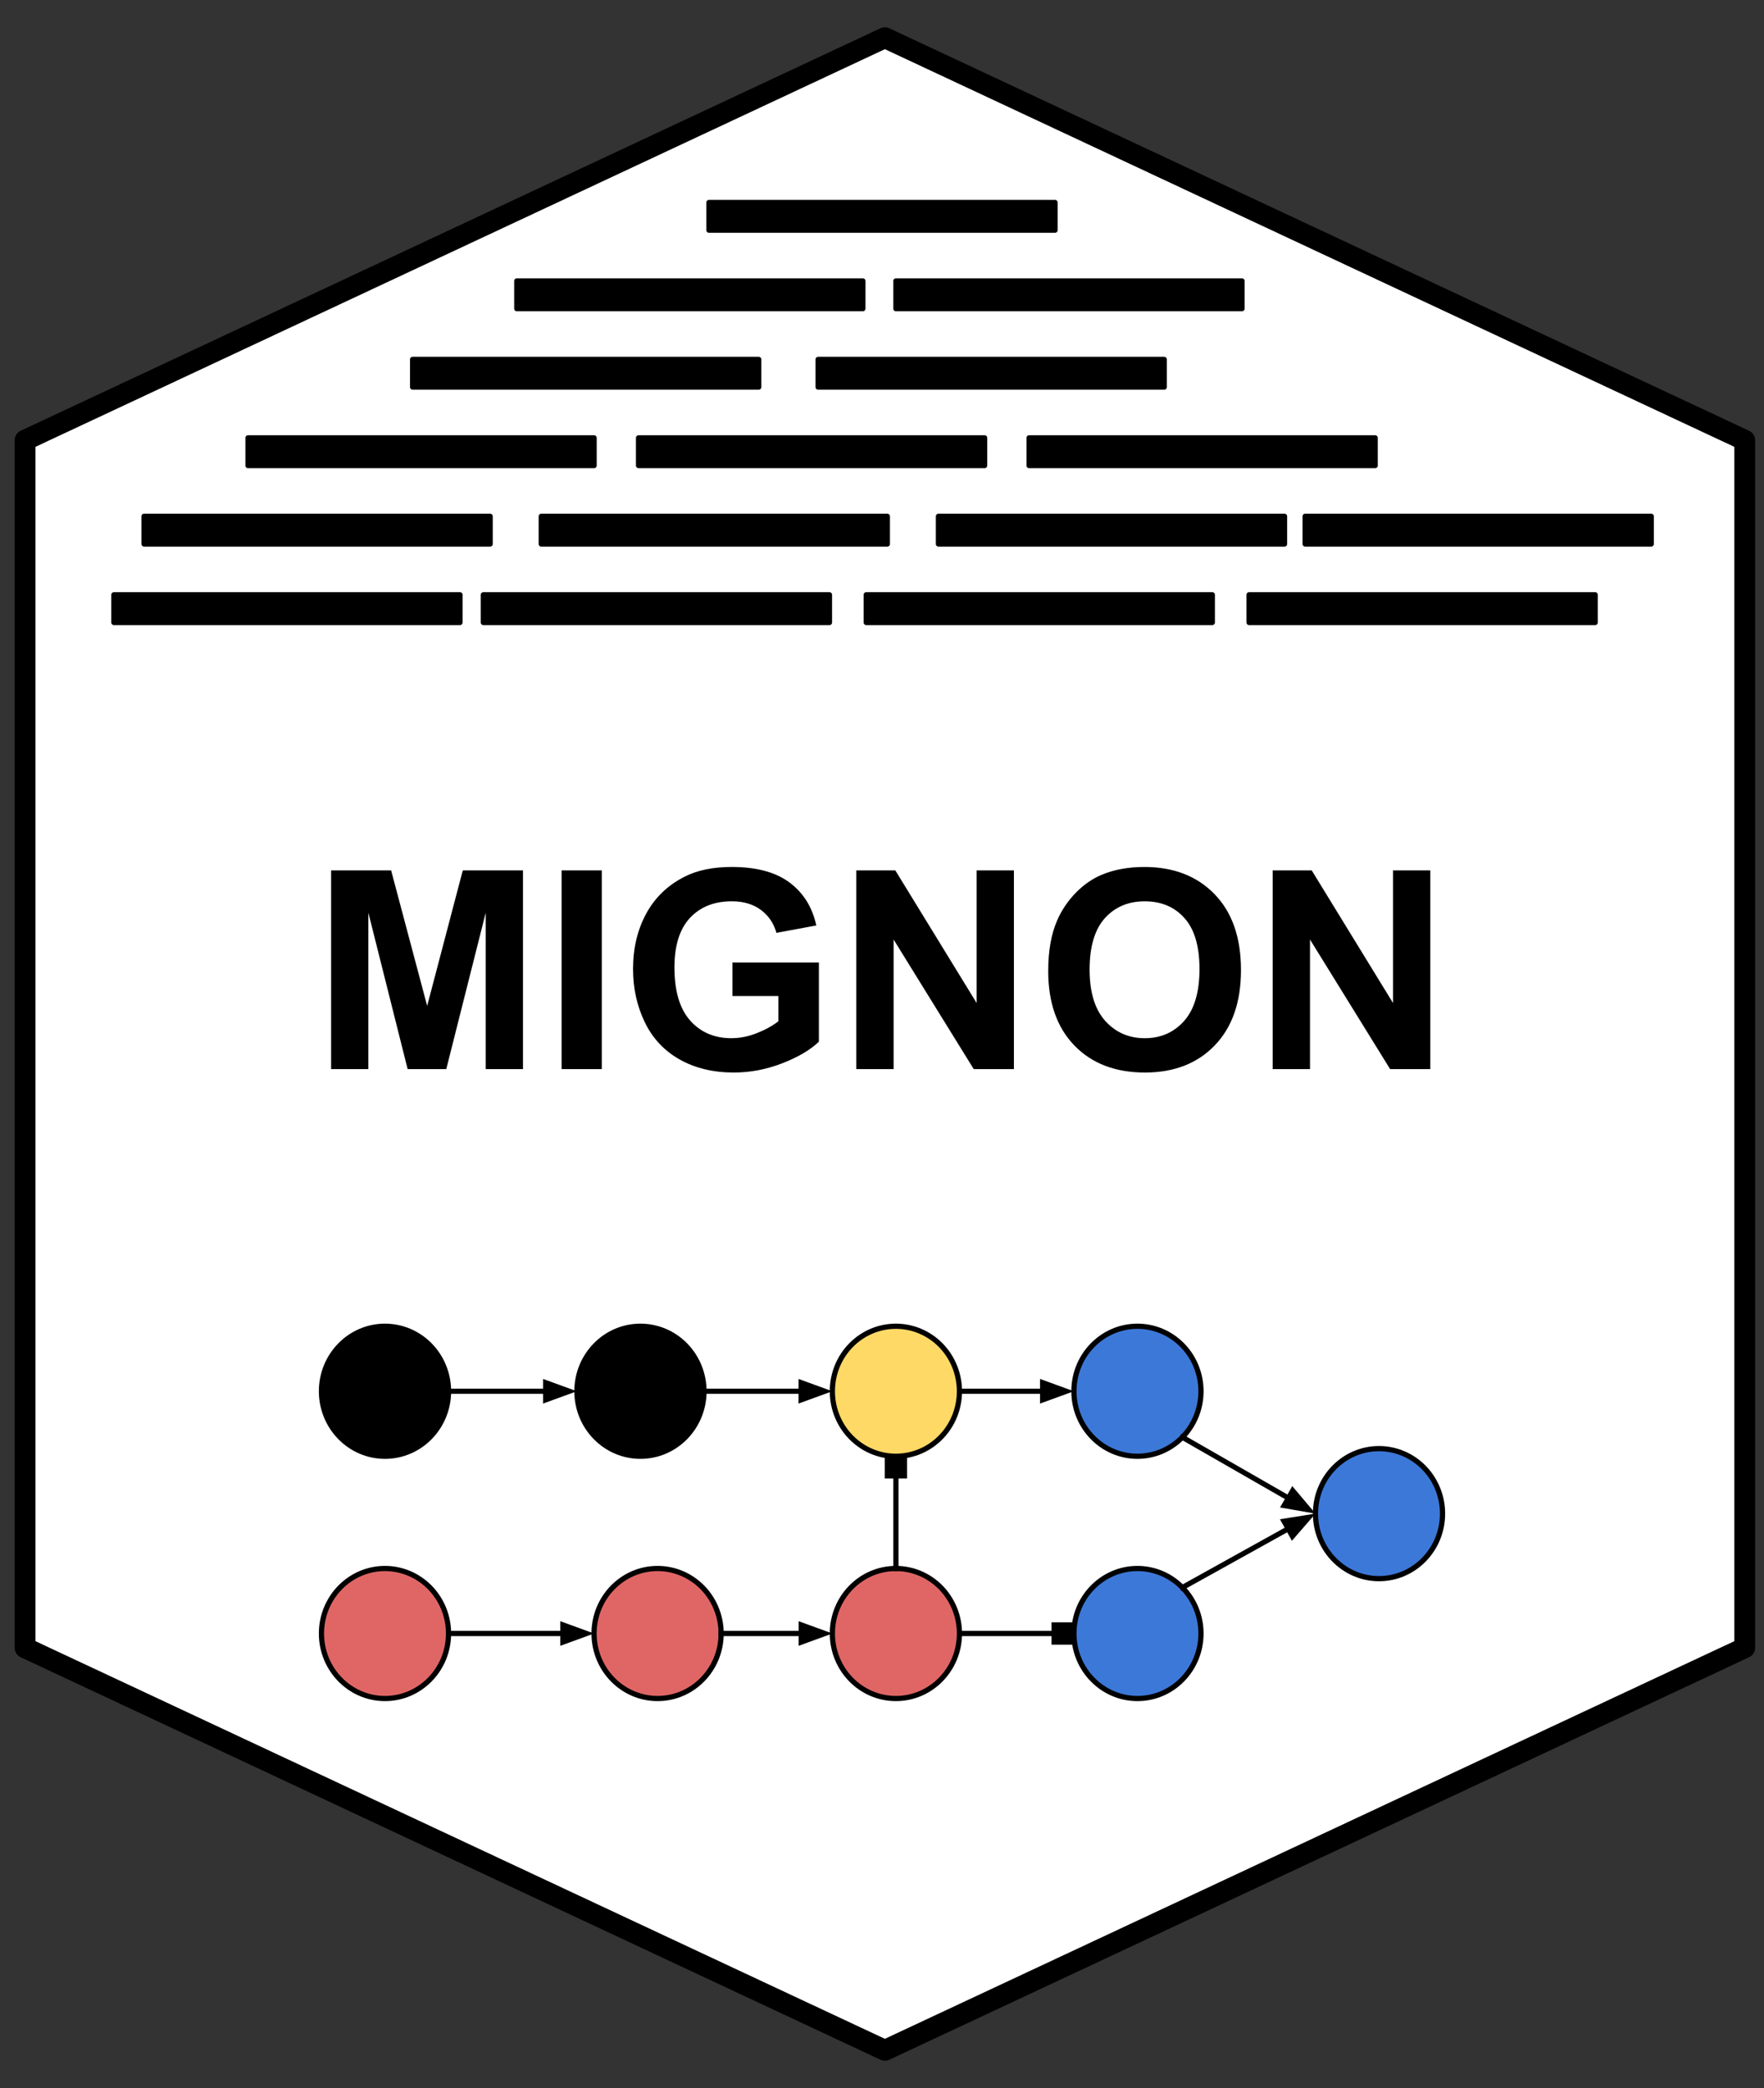 <svg version="1.1" viewBox="0.0 0.0 338.877 401.097" fill="none" stroke="none" stroke-linecap="square" stroke-miterlimit="10" xmlns:xlink="http://www.w3.org/1999/xlink" xmlns="http://www.w3.org/2000/svg"><rect x="0.0" y="0.0" width="338.877" height="401.097" fill="#333333" stroke="none"/><clipPath id="p.0"><path d="m0 0l338.877 0l0 401.097l-338.877 0l0 -401.097z" clip-rule="nonzero"/></clipPath><g clip-path="url(#p.0)"><path fill="#000000" fill-opacity="0.0" d="m0 0l338.877 0l0 401.097l-338.877 0z" fill-rule="evenodd"/><path fill="#ffffff" d="m169.993 7.24l165.18 77.323l0 231.97l-165.18 77.323l-165.18 -77.323l0 -231.97z" fill-rule="evenodd"/><path stroke="#000000" stroke-width="4.0" stroke-linejoin="round" stroke-linecap="butt" d="m169.993 7.24l165.18 77.323l0 231.97l-165.18 77.323l-165.18 -77.323l0 -231.97z" fill-rule="evenodd"/><path fill="#000000" d="m136.193 38.895l66.488 0l0 5.323l-66.488 0z" fill-rule="evenodd"/><path stroke="#000000" stroke-width="1.0" stroke-linejoin="round" stroke-linecap="butt" d="m136.193 38.895l66.488 0l0 5.323l-66.488 0z" fill-rule="evenodd"/><path fill="#000000" d="m157.165 69.039l66.488 0l0 5.323l-66.488 0z" fill-rule="evenodd"/><path stroke="#000000" stroke-width="1.0" stroke-linejoin="round" stroke-linecap="butt" d="m157.165 69.039l66.488 0l0 5.323l-66.488 0z" fill-rule="evenodd"/><path fill="#000000" d="m79.266 69.038l66.488 0l0 5.323l-66.488 0z" fill-rule="evenodd"/><path stroke="#000000" stroke-width="1.0" stroke-linejoin="round" stroke-linecap="butt" d="m79.266 69.038l66.488 0l0 5.323l-66.488 0z" fill-rule="evenodd"/><path fill="#000000" fill-opacity="0.0" d="m38.084 150.407l262.709 0l0 71.528l-262.709 0z" fill-rule="evenodd"/><path fill="#000000" d="m63.608 205.371l0 -38.172l11.531 0l6.922 26.031l6.844 -26.031l11.562 0l0 38.172l-7.156 0l0 -30.047l-7.578 30.047l-7.422 0l-7.547 -30.047l0 30.047l-7.156 0zm44.282 0l0 -38.172l7.719 0l0 38.172l-7.719 0zm32.816 -14.031l0 -6.438l16.609 0l0 15.203q-2.422 2.344 -7.016 4.141q-4.594 1.781 -9.312 1.781q-5.984 0 -10.438 -2.516q-4.453 -2.516 -6.703 -7.188q-2.234 -4.672 -2.234 -10.172q0 -5.969 2.5 -10.594q2.5 -4.641 7.328 -7.109q3.672 -1.906 9.141 -1.906q7.094 0 11.094 2.984q4.0 2.984 5.141 8.25l-7.656 1.422q-0.797 -2.812 -3.031 -4.438q-2.219 -1.625 -5.547 -1.625q-5.062 0 -8.047 3.203q-2.969 3.203 -2.969 9.5q0 6.797 3.016 10.203q3.016 3.391 7.922 3.391q2.422 0 4.844 -0.953q2.438 -0.953 4.188 -2.297l0 -4.844l-8.828 0zm23.793 14.031l0 -38.172l7.5 0l15.625 25.484l0 -25.484l7.156 0l0 38.172l-7.719 0l-15.391 -24.891l0 24.891l-7.172 0zm36.871 -18.859q0 -5.828 1.75 -9.781q1.297 -2.922 3.547 -5.234q2.266 -2.312 4.938 -3.438q3.578 -1.516 8.234 -1.516q8.438 0 13.5 5.234q5.062 5.234 5.062 14.562q0 9.234 -5.031 14.469q-5.016 5.219 -13.422 5.219q-8.516 0 -13.547 -5.188q-5.031 -5.203 -5.031 -14.328zm7.953 -0.25q0 6.484 2.984 9.828q3.0 3.344 7.609 3.344q4.609 0 7.562 -3.312q2.953 -3.328 2.953 -9.969q0 -6.562 -2.875 -9.781q-2.875 -3.234 -7.641 -3.234q-4.766 0 -7.688 3.266q-2.906 3.266 -2.906 9.859zm35.168 19.109l0 -38.172l7.5 0l15.625 25.484l0 -25.484l7.156 0l0 38.172l-7.719 0l-15.391 -24.891l0 24.891l-7.172 0z" fill-rule="nonzero"/><path fill="#000000" d="m61.755 267.253l0 0c0 -6.897 5.464 -12.488 12.205 -12.488l0 0c3.237 0 6.341 1.316 8.63 3.658c2.289 2.342 3.575 5.518 3.575 8.831l0 0c0 6.897 -5.464 12.488 -12.205 12.488l0 0c-6.74 0 -12.205 -5.591 -12.205 -12.488z" fill-rule="evenodd"/><path stroke="#000000" stroke-width="1.0" stroke-linejoin="round" stroke-linecap="butt" d="m61.755 267.253l0 0c0 -6.897 5.464 -12.488 12.205 -12.488l0 0c3.237 0 6.341 1.316 8.63 3.658c2.289 2.342 3.575 5.518 3.575 8.831l0 0c0 6.897 -5.464 12.488 -12.205 12.488l0 0c-6.74 0 -12.205 -5.591 -12.205 -12.488z" fill-rule="evenodd"/><path fill="#000000" d="m110.83 267.253l0 0c0 -6.897 5.464 -12.488 12.205 -12.488l0 0c3.237 0 6.341 1.316 8.63 3.658c2.289 2.342 3.575 5.518 3.575 8.831l0 0c0 6.897 -5.464 12.488 -12.205 12.488l0 0c-6.74 0 -12.205 -5.591 -12.205 -12.488z" fill-rule="evenodd"/><path stroke="#000000" stroke-width="1.0" stroke-linejoin="round" stroke-linecap="butt" d="m110.83 267.253l0 0c0 -6.897 5.464 -12.488 12.205 -12.488l0 0c3.237 0 6.341 1.316 8.63 3.658c2.289 2.342 3.575 5.518 3.575 8.831l0 0c0 6.897 -5.464 12.488 -12.205 12.488l0 0c-6.74 0 -12.205 -5.591 -12.205 -12.488z" fill-rule="evenodd"/><path fill="#e06666" d="m114.123 313.789l0 0c0 -6.897 5.464 -12.488 12.205 -12.488l0 0c3.237 0 6.341 1.316 8.63 3.658c2.289 2.342 3.575 5.518 3.575 8.831l0 0c0 6.897 -5.464 12.488 -12.205 12.488l0 0c-6.74 0 -12.205 -5.591 -12.205 -12.488z" fill-rule="evenodd"/><path stroke="#000000" stroke-width="1.0" stroke-linejoin="round" stroke-linecap="butt" d="m114.123 313.789l0 0c0 -6.897 5.464 -12.488 12.205 -12.488l0 0c3.237 0 6.341 1.316 8.63 3.658c2.289 2.342 3.575 5.518 3.575 8.831l0 0c0 6.897 -5.464 12.488 -12.205 12.488l0 0c-6.74 0 -12.205 -5.591 -12.205 -12.488z" fill-rule="evenodd"/><path fill="#ffd966" d="m159.904 267.253l0 0c0 -6.897 5.464 -12.488 12.205 -12.488l0 0c3.237 0 6.341 1.316 8.63 3.658c2.289 2.342 3.575 5.518 3.575 8.831l0 0c0 6.897 -5.464 12.488 -12.205 12.488l0 0c-6.74 0 -12.205 -5.591 -12.205 -12.488z" fill-rule="evenodd"/><path stroke="#000000" stroke-width="1.0" stroke-linejoin="round" stroke-linecap="butt" d="m159.904 267.253l0 0c0 -6.897 5.464 -12.488 12.205 -12.488l0 0c3.237 0 6.341 1.316 8.63 3.658c2.289 2.342 3.575 5.518 3.575 8.831l0 0c0 6.897 -5.464 12.488 -12.205 12.488l0 0c-6.74 0 -12.205 -5.591 -12.205 -12.488z" fill-rule="evenodd"/><path fill="#3c78d8" d="m206.308 267.253l0 0c0 -6.897 5.464 -12.488 12.205 -12.488l0 0c3.237 0 6.341 1.316 8.63 3.658c2.289 2.342 3.575 5.518 3.575 8.831l0 0c0 6.897 -5.464 12.488 -12.205 12.488l0 0c-6.74 0 -12.205 -5.591 -12.205 -12.488z" fill-rule="evenodd"/><path stroke="#000000" stroke-width="1.0" stroke-linejoin="round" stroke-linecap="butt" d="m206.308 267.253l0 0c0 -6.897 5.464 -12.488 12.205 -12.488l0 0c3.237 0 6.341 1.316 8.63 3.658c2.289 2.342 3.575 5.518 3.575 8.831l0 0c0 6.897 -5.464 12.488 -12.205 12.488l0 0c-6.74 0 -12.205 -5.591 -12.205 -12.488z" fill-rule="evenodd"/><path fill="#3c78d8" d="m206.308 313.789l0 0c0 -6.897 5.464 -12.488 12.205 -12.488l0 0c3.237 0 6.341 1.316 8.63 3.658c2.289 2.342 3.575 5.518 3.575 8.831l0 0c0 6.897 -5.464 12.488 -12.205 12.488l0 0c-6.74 0 -12.205 -5.591 -12.205 -12.488z" fill-rule="evenodd"/><path stroke="#000000" stroke-width="1.0" stroke-linejoin="round" stroke-linecap="butt" d="m206.308 313.789l0 0c0 -6.897 5.464 -12.488 12.205 -12.488l0 0c3.237 0 6.341 1.316 8.63 3.658c2.289 2.342 3.575 5.518 3.575 8.831l0 0c0 6.897 -5.464 12.488 -12.205 12.488l0 0c-6.74 0 -12.205 -5.591 -12.205 -12.488z" fill-rule="evenodd"/><path fill="#e06666" d="m159.904 313.789l0 0c0 -6.897 5.464 -12.488 12.205 -12.488l0 0c3.237 0 6.341 1.316 8.63 3.658c2.289 2.342 3.575 5.518 3.575 8.831l0 0c0 6.897 -5.464 12.488 -12.205 12.488l0 0c-6.74 0 -12.205 -5.591 -12.205 -12.488z" fill-rule="evenodd"/><path stroke="#000000" stroke-width="1.0" stroke-linejoin="round" stroke-linecap="butt" d="m159.904 313.789l0 0c0 -6.897 5.464 -12.488 12.205 -12.488l0 0c3.237 0 6.341 1.316 8.63 3.658c2.289 2.342 3.575 5.518 3.575 8.831l0 0c0 6.897 -5.464 12.488 -12.205 12.488l0 0c-6.74 0 -12.205 -5.591 -12.205 -12.488z" fill-rule="evenodd"/><path fill="#000000" fill-opacity="0.0" d="m135.24 267.253l24.661 0" fill-rule="evenodd"/><path stroke="#000000" stroke-width="1.0" stroke-linejoin="round" stroke-linecap="butt" d="m135.24 267.253l18.661 0" fill-rule="evenodd"/><path fill="#000000" stroke="#000000" stroke-width="1.0" stroke-linecap="butt" d="m153.901 268.905l4.538 -1.652l-4.538 -1.652z" fill-rule="evenodd"/><path fill="#000000" fill-opacity="0.0" d="m86.164 267.253l24.661 0" fill-rule="evenodd"/><path stroke="#000000" stroke-width="1.0" stroke-linejoin="round" stroke-linecap="butt" d="m86.164 267.253l18.661 0" fill-rule="evenodd"/><path fill="#000000" stroke="#000000" stroke-width="1.0" stroke-linecap="butt" d="m104.825 268.905l4.538 -1.652l-4.538 -1.652z" fill-rule="evenodd"/><path fill="#000000" fill-opacity="0.0" d="m138.533 313.789l21.386 0" fill-rule="evenodd"/><path stroke="#000000" stroke-width="1.0" stroke-linejoin="round" stroke-linecap="butt" d="m138.533 313.789l15.386 0" fill-rule="evenodd"/><path fill="#000000" stroke="#000000" stroke-width="1.0" stroke-linecap="butt" d="m153.918 315.441l4.538 -1.652l-4.538 -1.652z" fill-rule="evenodd"/><path fill="#000000" fill-opacity="0.0" d="m172.109 301.301l0 -21.575" fill-rule="evenodd"/><path stroke="#000000" stroke-width="1.0" stroke-linejoin="round" stroke-linecap="butt" d="m172.109 301.301l0 -17.785" fill-rule="evenodd"/><path fill="#000000" stroke="#000000" stroke-width="1.0" stroke-linecap="butt" d="m170.464 283.516l0 -3.29l3.29 0l0 3.29l-3.29 0z" fill-rule="nonzero"/><path fill="#000000" fill-opacity="0.0" d="m184.313 267.253l21.984 0" fill-rule="evenodd"/><path stroke="#000000" stroke-width="1.0" stroke-linejoin="round" stroke-linecap="butt" d="m184.314 267.253l15.984 0" fill-rule="evenodd"/><path fill="#000000" stroke="#000000" stroke-width="1.0" stroke-linecap="butt" d="m200.298 268.905l4.538 -1.652l-4.538 -1.652z" fill-rule="evenodd"/><path fill="#000000" fill-opacity="0.0" d="m184.313 313.789l21.984 0" fill-rule="evenodd"/><path stroke="#000000" stroke-width="1.0" stroke-linejoin="round" stroke-linecap="butt" d="m184.314 313.789l18.194 0" fill-rule="evenodd"/><path fill="#000000" stroke="#000000" stroke-width="1.0" stroke-linecap="butt" d="m202.508 312.144l3.29 0l0 3.29l-3.29 0l0 -3.29z" fill-rule="nonzero"/><path fill="#e06666" d="m61.755 313.789l0 0c0 -6.897 5.464 -12.488 12.205 -12.488l0 0c3.237 0 6.341 1.316 8.63 3.658c2.289 2.342 3.575 5.518 3.575 8.831l0 0c0 6.897 -5.464 12.488 -12.205 12.488l0 0c-6.74 0 -12.205 -5.591 -12.205 -12.488z" fill-rule="evenodd"/><path stroke="#000000" stroke-width="1.0" stroke-linejoin="round" stroke-linecap="butt" d="m61.755 313.789l0 0c0 -6.897 5.464 -12.488 12.205 -12.488l0 0c3.237 0 6.341 1.316 8.63 3.658c2.289 2.342 3.575 5.518 3.575 8.831l0 0c0 6.897 -5.464 12.488 -12.205 12.488l0 0c-6.74 0 -12.205 -5.591 -12.205 -12.488z" fill-rule="evenodd"/><path fill="#000000" fill-opacity="0.0" d="m86.164 313.789l27.969 0" fill-rule="evenodd"/><path stroke="#000000" stroke-width="1.0" stroke-linejoin="round" stroke-linecap="butt" d="m86.164 313.789l21.969 0" fill-rule="evenodd"/><path fill="#000000" stroke="#000000" stroke-width="1.0" stroke-linecap="butt" d="m108.133 315.441l4.538 -1.652l-4.538 -1.652z" fill-rule="evenodd"/><path fill="#3c78d8" d="m252.712 290.762l0 0c0 -6.897 5.464 -12.488 12.205 -12.488l0 0c3.237 0 6.341 1.316 8.63 3.658c2.289 2.342 3.575 5.518 3.575 8.831l0 0c0 6.897 -5.464 12.488 -12.205 12.488l0 0c-6.74 0 -12.205 -5.591 -12.205 -12.488z" fill-rule="evenodd"/><path stroke="#000000" stroke-width="1.0" stroke-linejoin="round" stroke-linecap="butt" d="m252.712 290.762l0 0c0 -6.897 5.464 -12.488 12.205 -12.488l0 0c3.237 0 6.341 1.316 8.63 3.658c2.289 2.342 3.575 5.518 3.575 8.831l0 0c0 6.897 -5.464 12.488 -12.205 12.488l0 0c-6.74 0 -12.205 -5.591 -12.205 -12.488z" fill-rule="evenodd"/><path fill="#000000" fill-opacity="0.0" d="m227.142 276.084l25.575 14.677" fill-rule="evenodd"/><path stroke="#000000" stroke-width="1.0" stroke-linejoin="round" stroke-linecap="butt" d="m227.142 276.084l20.371 11.691" fill-rule="evenodd"/><path fill="#000000" stroke="#000000" stroke-width="1.0" stroke-linecap="butt" d="m246.691 289.207l4.758 0.826l-3.114 -3.691z" fill-rule="evenodd"/><path fill="#000000" fill-opacity="0.0" d="m227.142 304.958l25.575 -14.205" fill-rule="evenodd"/><path stroke="#000000" stroke-width="1.0" stroke-linejoin="round" stroke-linecap="butt" d="m227.142 304.958l20.33 -11.291" fill-rule="evenodd"/><path fill="#000000" stroke="#000000" stroke-width="1.0" stroke-linecap="butt" d="m248.274 295.111l3.165 -3.647l-4.769 0.76z" fill-rule="evenodd"/><path fill="#000000" d="m99.277 53.967l66.488 0l0 5.323l-66.488 0z" fill-rule="evenodd"/><path stroke="#000000" stroke-width="1.0" stroke-linejoin="round" stroke-linecap="butt" d="m99.277 53.967l66.488 0l0 5.323l-66.488 0z" fill-rule="evenodd"/><path fill="#000000" d="m172.108 53.966l66.488 0l0 5.323l-66.488 0z" fill-rule="evenodd"/><path stroke="#000000" stroke-width="1.0" stroke-linejoin="round" stroke-linecap="butt" d="m172.108 53.966l66.488 0l0 5.323l-66.488 0z" fill-rule="evenodd"/><path fill="#000000" d="m250.726 99.182l66.488 0l0 5.323l-66.488 0z" fill-rule="evenodd"/><path stroke="#000000" stroke-width="1.0" stroke-linejoin="round" stroke-linecap="butt" d="m250.726 99.182l66.488 0l0 5.323l-66.488 0z" fill-rule="evenodd"/><path fill="#000000" d="m180.282 99.182l66.488 0l0 5.323l-66.488 0z" fill-rule="evenodd"/><path stroke="#000000" stroke-width="1.0" stroke-linejoin="round" stroke-linecap="butt" d="m180.282 99.182l66.488 0l0 5.323l-66.488 0z" fill-rule="evenodd"/><path fill="#000000" d="m27.673 99.182l66.488 0l0 5.323l-66.488 0z" fill-rule="evenodd"/><path stroke="#000000" stroke-width="1.0" stroke-linejoin="round" stroke-linecap="butt" d="m27.673 99.182l66.488 0l0 5.323l-66.488 0z" fill-rule="evenodd"/><path fill="#000000" d="m103.978 99.182l66.488 0l0 5.323l-66.488 0z" fill-rule="evenodd"/><path stroke="#000000" stroke-width="1.0" stroke-linejoin="round" stroke-linecap="butt" d="m103.978 99.182l66.488 0l0 5.323l-66.488 0z" fill-rule="evenodd"/><path fill="#000000" d="m122.668 84.11l66.488 0l0 5.323l-66.488 0z" fill-rule="evenodd"/><path stroke="#000000" stroke-width="1.0" stroke-linejoin="round" stroke-linecap="butt" d="m122.668 84.11l66.488 0l0 5.323l-66.488 0z" fill-rule="evenodd"/><path fill="#000000" d="m197.694 84.11l66.488 0l0 5.323l-66.488 0z" fill-rule="evenodd"/><path stroke="#000000" stroke-width="1.0" stroke-linejoin="round" stroke-linecap="butt" d="m197.694 84.11l66.488 0l0 5.323l-66.488 0z" fill-rule="evenodd"/><path fill="#000000" d="m47.642 84.111l66.488 0l0 5.323l-66.488 0z" fill-rule="evenodd"/><path stroke="#000000" stroke-width="1.0" stroke-linejoin="round" stroke-linecap="butt" d="m47.642 84.111l66.488 0l0 5.323l-66.488 0z" fill-rule="evenodd"/><path fill="#000000" d="m21.875 114.253l66.488 0l0 5.323l-66.488 0z" fill-rule="evenodd"/><path stroke="#000000" stroke-width="1.0" stroke-linejoin="round" stroke-linecap="butt" d="m21.875 114.253l66.488 0l0 5.323l-66.488 0z" fill-rule="evenodd"/><path fill="#000000" d="m92.857 114.253l66.488 0l0 5.323l-66.488 0z" fill-rule="evenodd"/><path stroke="#000000" stroke-width="1.0" stroke-linejoin="round" stroke-linecap="butt" d="m92.857 114.253l66.488 0l0 5.323l-66.488 0z" fill-rule="evenodd"/><path fill="#000000" d="m166.406 114.253l66.488 0l0 5.323l-66.488 0z" fill-rule="evenodd"/><path stroke="#000000" stroke-width="1.0" stroke-linejoin="round" stroke-linecap="butt" d="m166.406 114.253l66.488 0l0 5.323l-66.488 0z" fill-rule="evenodd"/><path fill="#000000" d="m239.954 114.253l66.488 0l0 5.323l-66.488 0z" fill-rule="evenodd"/><path stroke="#000000" stroke-width="1.0" stroke-linejoin="round" stroke-linecap="butt" d="m239.954 114.253l66.488 0l0 5.323l-66.488 0z" fill-rule="evenodd"/></g></svg>